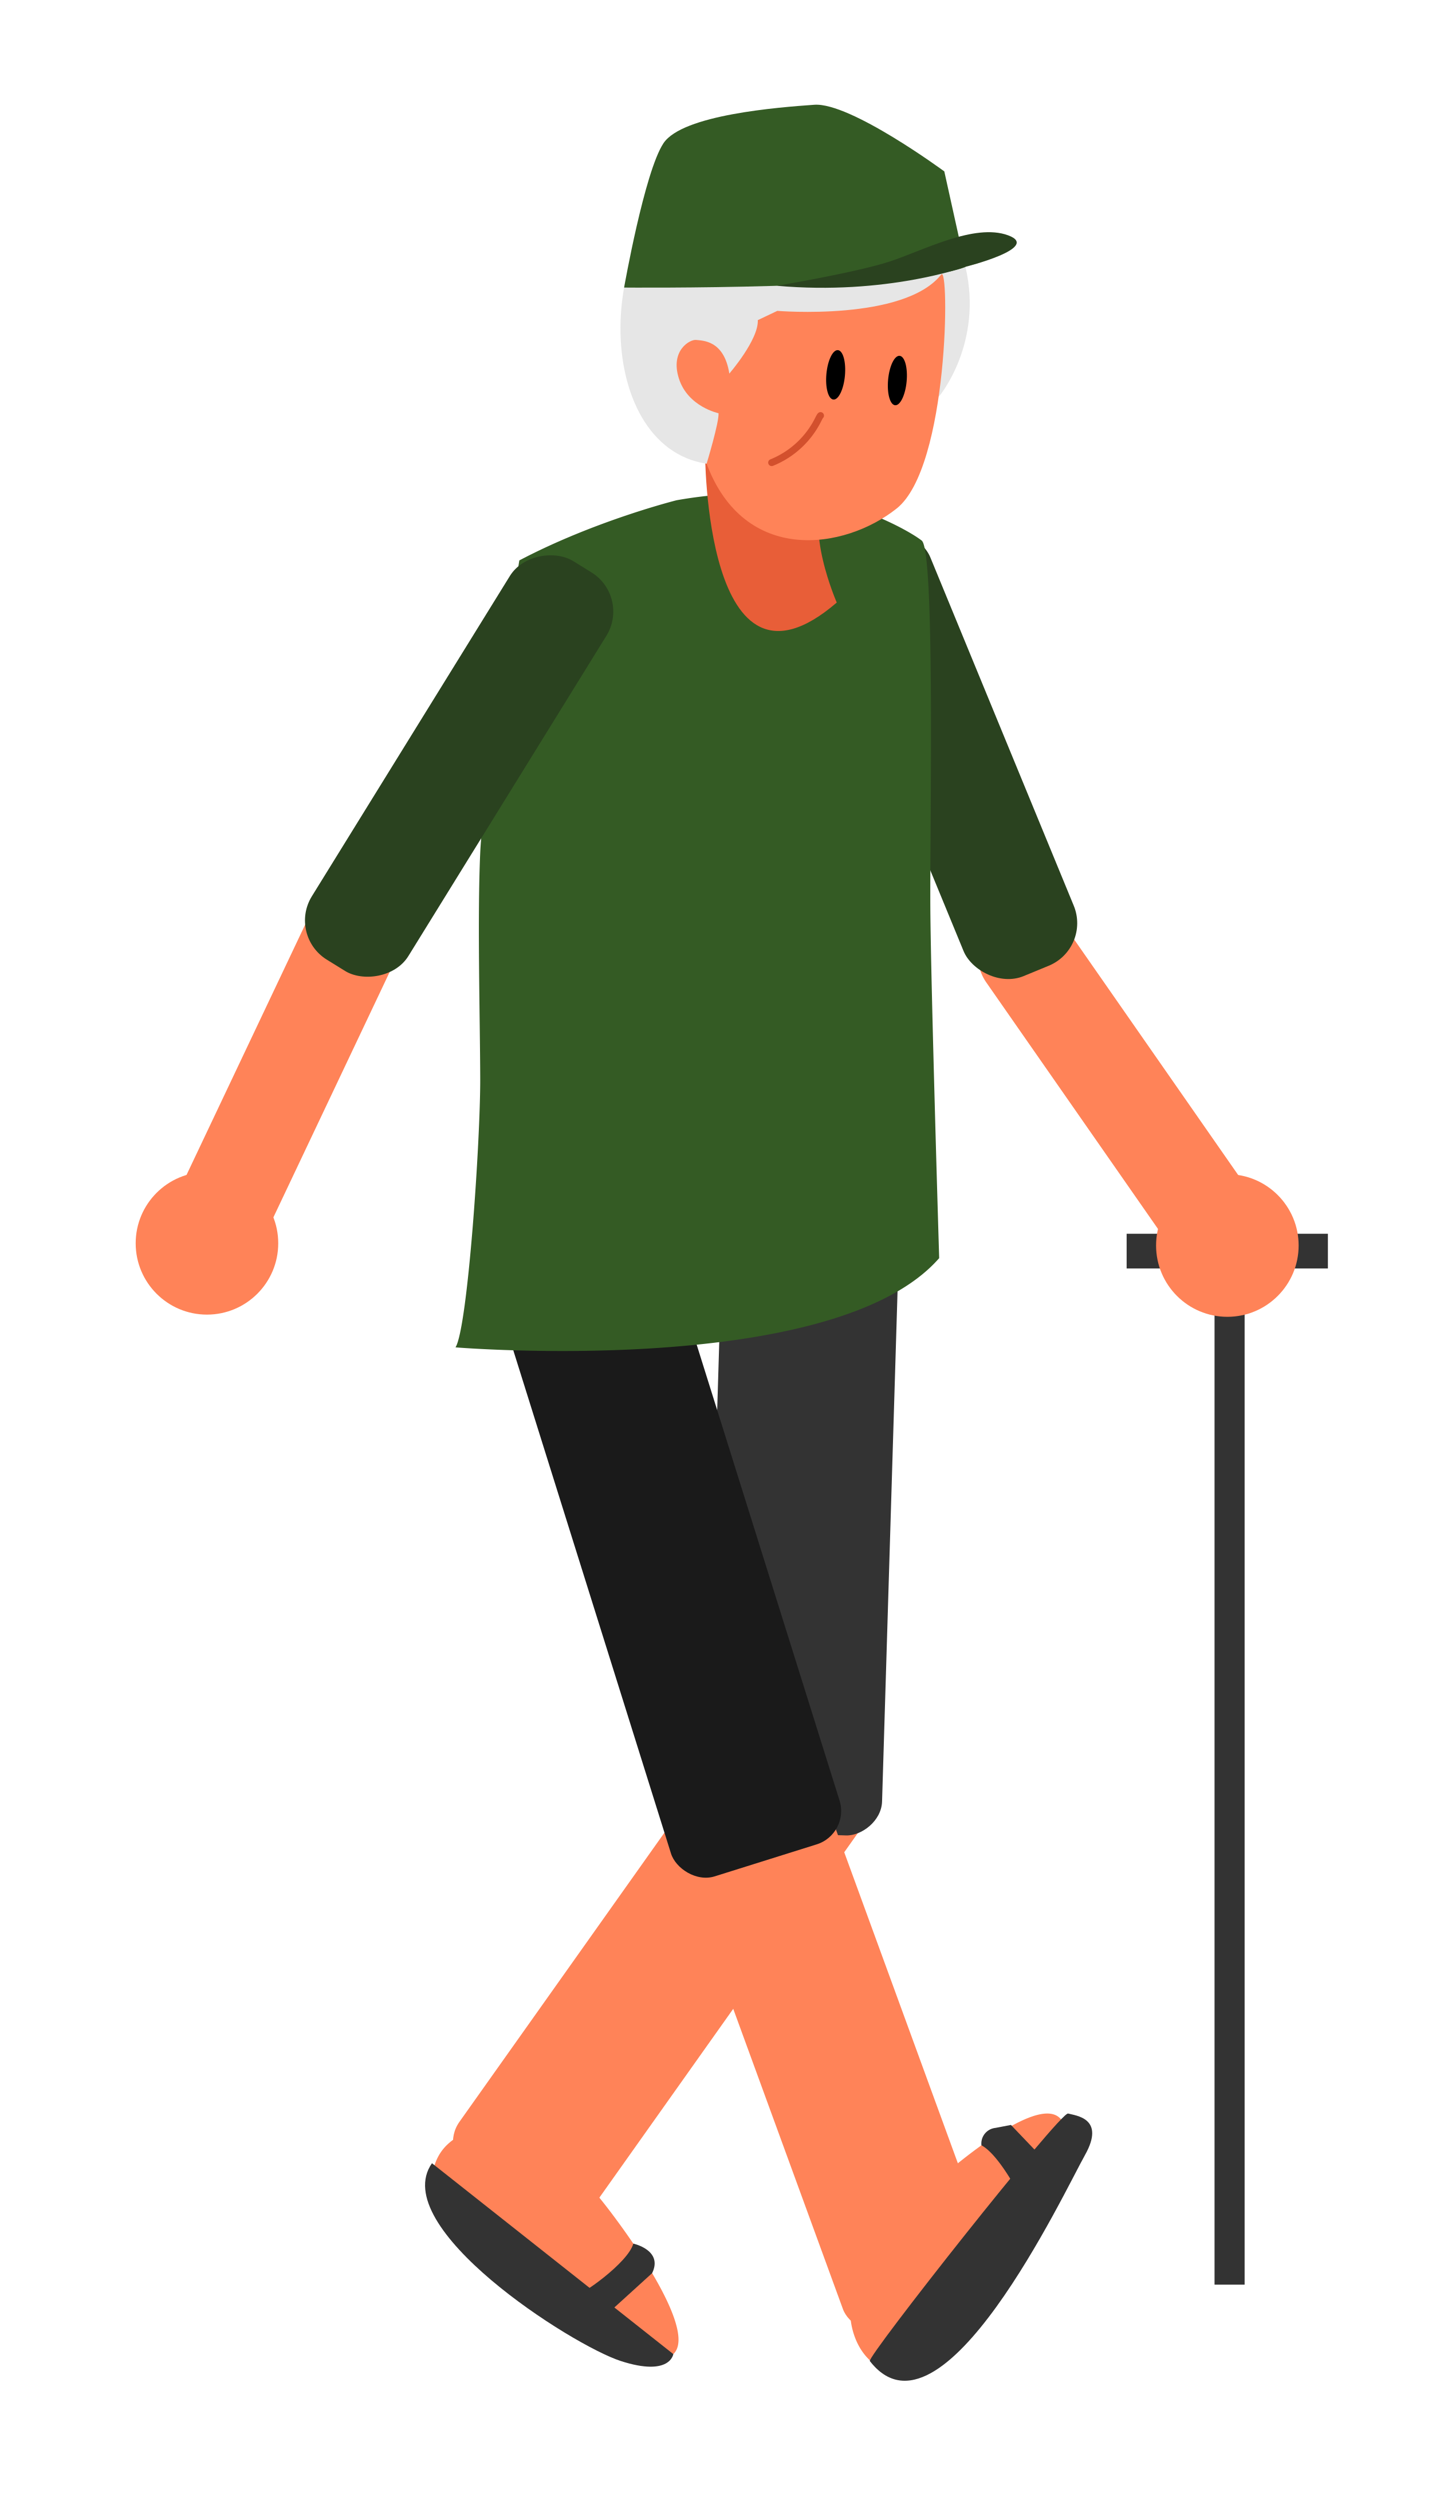 <svg xmlns="http://www.w3.org/2000/svg" viewBox="0 0 619 1080"><defs><style>.cls-1{fill:#ff8358;}.cls-2{fill:#333;}.cls-3{fill:#1a1a1a;}.cls-4{fill:#2a421f;}.cls-5{fill:#345b24;}.cls-6{fill:#e85e38;}.cls-7{fill:#e6e6e6;}.cls-8{fill:#d3502d;}</style></defs><g id="calf_l"><rect class="cls-1" x="168.29" y="819.05" width="234.41" height="68.29" rx="15.1" transform="translate(-575.56 592.37) rotate(-54.65)"/><path class="cls-1" d="M291.05,1017c8.87-8.31-10.54-38.87-23.84-57-4.38-6-8.14-10.7-9.93-12.71-8.86-10-18.22-20.22-30.5-25.29,0,0,1.66,3.19,2.68,5.21-.6-1.05-1.51-2.76-2.8-5.25h0l.12,0-.48-.69c.11.22.23.42.35.63l-.08-.06c-.53-.21-1.11-.45-1.65-.62-10.29-3.63-23-2.28-30.8,4.59-4.65,4-7.59,10.07-7.39,18.14a27.85,27.85,0,0,0,2.47,10.71c5.39,12.28,16.39,19.93,27.05,27.28q21.42,14.67,42.76,29.36c7.12,4.89,15.76,8.43,22.69,8.62C285.49,1020,288.78,1019.17,291.05,1017Z"/><path class="cls-2" d="M186.72,934.54,291.05,1017s-1.31,9.9-22.68,3S167.45,962.07,186.72,934.54Z"/><path class="cls-2" d="M248,992c3,0,23.52-14.46,25.76-22.73,0,0,13,2.8,8.13,12.76L261,1001Z"/></g><g id="thigh_l"><rect class="cls-2" x="215.58" y="623.06" width="262.16" height="76.37" rx="15.1" transform="translate(-324.83 987.63) rotate(-88.26)"/></g><g id="calf_r"><rect class="cls-1" x="327.19" y="772.81" width="68.29" height="234.41" rx="15.1" transform="translate(-283.55 178.1) rotate(-20.08)"/><path class="cls-1" d="M457.88,914.8c-9.07-8.09-37.76,14-54.65,28.88-5.62,4.9-9.92,9.07-11.77,11-9.13,9.72-18.49,20-22.44,32.65,0,0,3-1.93,5-3.13-1,.68-2.61,1.75-5,3.26h0a.61.61,0,0,0,.05-.12l-.65.54.6-.41-.06.08c-.16.55-.35,1.15-.46,1.7-2.7,10.58-.21,23.08,7.34,30.27,4.44,4.26,10.71,6.65,18.73,5.72a27.69,27.69,0,0,0,10.44-3.42c11.75-6.48,18.38-18.12,24.74-29.4q12.67-22.65,25.39-45.23c4.23-7.53,7-16.45,6.54-23.38C461.39,920.07,460.24,916.87,457.88,914.8Z"/><path class="cls-2" d="M376,1020c-1.37-1.77,82.39-107.86,85.7-106.93S478,915,469,931,407,1060,376,1020Z"/><path class="cls-2" d="M440,947s-8.52-16.39-15.76-20.2a6.79,6.79,0,0,1,6-7.51L437,918l10.84,11.34Z"/></g><g id="thigh_r"><rect class="cls-3" x="253.54" y="547.58" width="76.37" height="262.16" rx="15.1" transform="translate(-189.65 118.34) rotate(-17.41)"/></g><g id="lower_arm_l" data-name="lower arm_l"><rect class="cls-2" x="525" y="533" width="13" height="454"/><rect class="cls-2" x="487" y="533" width="87" height="15"/><circle class="cls-1" cx="530.54" cy="538.07" r="30.81"/><path class="cls-1" d="M528,537l.83-.26a19.9,19.9,0,0,1-27.7-5L426.32,424.4a19.89,19.89,0,0,1,4.95-27.69l1.64-1.14a19.89,19.89,0,0,1,27.69,4.95l74.82,107.39C541.7,516.92,537,530.72,528,537Z"/></g><g id="upper_arm_l" data-name="upper arm_l"><rect class="cls-4" x="383.58" y="224.66" width="51.51" height="202.46" rx="19.89" transform="translate(-93.27 180.45) rotate(-22.39)"/></g><g id="body_1"><path class="cls-5" d="M292.48,216.11s-35.26,8.78-68,26c0,0-15.64,98.42-16.9,126.33s-.08,70.77,0,97.57-5.37,107.55-10.68,116.07c0,0,163.56,13.51,209.07-38.55,0,0-3.58-117.37-3.82-151s2.14-154.44-3.73-159S369.15,216.1,342,213.8A192.31,192.31,0,0,0,292.48,216.11Z"/></g><g id="lower_arm_r" data-name="lower arm_r"><circle class="cls-1" cx="89.46" cy="537.12" r="30.81"/><rect class="cls-1" x="38.54" y="444.26" width="170.66" height="41.78" rx="19.89" transform="translate(-349.51 377.81) rotate(-64.63)"/></g><g id="upper_arm_r" data-name="upper arm_r"><rect class="cls-4" x="97.23" y="306.41" width="202.46" height="49.07" rx="19.89" transform="translate(-187.39 325.61) rotate(-58.26)"/></g><g id="neck"><path class="cls-6" d="M361.7,260.31s-14.64-33.38-4.17-47.34l-52.78-18.33S304.4,309.63,361.7,260.31Z"/></g><g id="head"><path class="cls-7" d="M378.8,80.82S359.68,40,307.37,67.52s-51.49,125.36-1.93,132.81S406.13,171,406.13,171s18.92-22.73,11.2-55.73S397.84,78.54,378.8,80.82Z"/><path class="cls-1" d="M406.86,118.6c3.61-4.55,3.35,83.09-19.24,101.06S321.8,244,305.44,200.33c0,0,5.47-18,5.15-21.81,0,0-13.23-2.75-17.13-15s4.94-17,7.44-16.66,12.06-.15,14.36,14.53c0,0,12.7-14.64,12.31-23.09l8.43-4S390.8,138.87,406.86,118.6Z"/><ellipse cx="361.24" cy="161.94" rx="10.72" ry="4.02" transform="translate(166.85 506.81) rotate(-84.74)"/><ellipse cx="387.92" cy="164.4" rx="10.72" ry="4.02" transform="translate(188.63 535.61) rotate(-84.74)"/><path class="cls-5" d="M269.78,124.23s122.41,1.07,147.55-8.92l-9.14-41.26S367.63,44.16,352,45.26,295,49.56,286.8,61.87,269.78,124.23,269.78,124.23Z"/><path class="cls-4" d="M335.83,123.46S370,117.73,384.51,113s36.69-16.7,51.26-11.34-18.44,13.61-18.44,13.61S383.12,127.66,335.83,123.46Z"/><path class="cls-8" d="M333.59,201.35a1.5,1.5,0,0,1-.59-2.89,37.23,37.23,0,0,0,19.46-18.13c.67-1.3,1-1.84,1.57-2.14a1.5,1.5,0,0,1,1.66,2.46c-.12.2-.36.65-.57,1.06a40,40,0,0,1-20.95,19.52A1.51,1.51,0,0,1,333.59,201.35Zm21.78-20.48Z"/></g></svg>